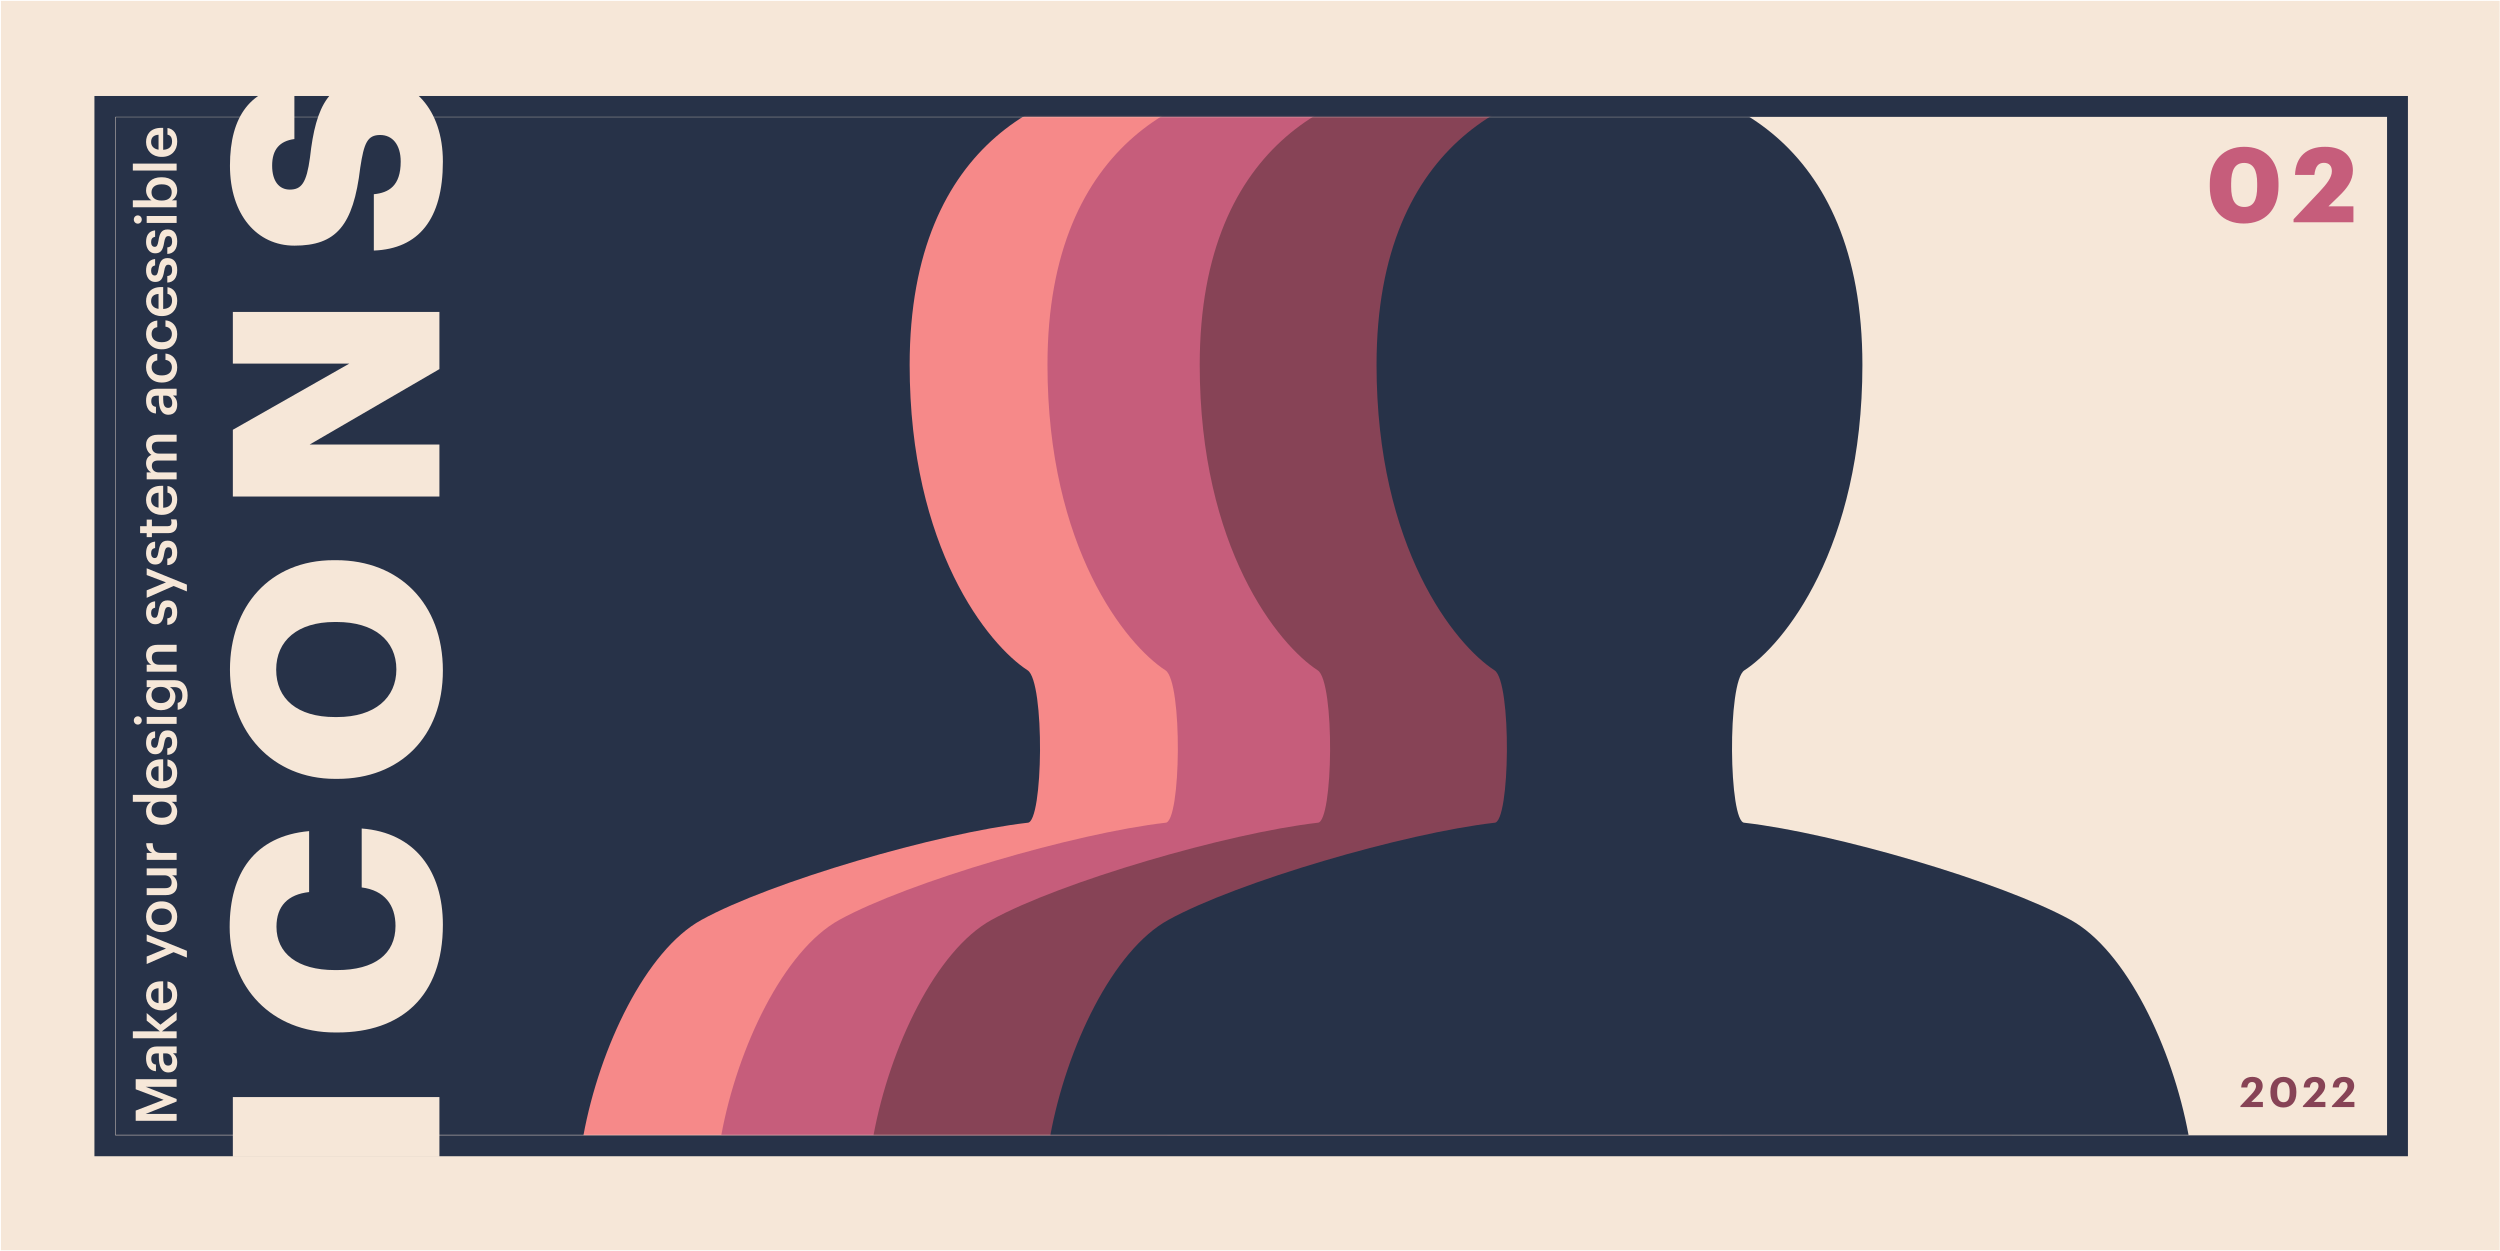 <svg width="1921" height="961" viewBox="0 0 1921 961" fill="none" xmlns="http://www.w3.org/2000/svg">
<rect width="1920" height="960" transform="translate(0.727 0.681)" fill="#F6E7D8"/>
<rect x="80.579" y="81.778" width="1761.65" height="798.653" fill="#F6E7D8" stroke="#273248" stroke-width="16.038"/>
<mask id="mask0_448_290" style="mask-type:alpha" maskUnits="userSpaceOnUse" x="88" y="89" width="1747" height="784">
<rect x="88.598" y="89.797" width="1745.61" height="782.615" fill="#C4C4C4"/>
</mask>
<g mask="url(#mask0_448_290)">
<rect x="88.598" y="89.797" width="808.461" height="782.615" fill="#273248"/>
<path d="M538.974 706.861C496.307 730.328 460.75 804.856 448.306 872.412H1322.98C1310.54 804.856 1274.98 730.328 1232.31 706.861C1178.98 677.527 1050.98 640.194 981.643 632.194C969.646 632.194 968.288 523.718 981.643 515.075C1011.87 495.519 1072.31 421.207 1072.31 280.405C1072.31 104.404 957.645 61.736 885.644 61.736C813.643 61.736 698.976 104.404 698.976 280.405C698.976 421.207 759.421 495.519 789.643 515.075C802.999 523.718 801.641 632.194 789.643 632.194C720.309 640.194 592.308 677.527 538.974 706.861Z" fill="#F68989"/>
<path d="M644.88 706.861C602.213 730.328 566.656 804.856 554.211 872.412H1428.89C1416.44 804.856 1380.89 730.328 1338.22 706.861C1284.88 677.527 1156.88 640.194 1087.55 632.194C1075.55 632.194 1074.19 523.718 1087.55 515.075C1117.77 495.519 1178.22 421.207 1178.22 280.405C1178.22 104.404 1063.55 61.736 991.55 61.736C919.549 61.736 804.881 104.404 804.881 280.405C804.881 421.207 865.326 495.519 895.549 515.075C908.905 523.718 907.547 632.194 895.549 632.194C826.215 640.194 698.214 677.527 644.88 706.861Z" fill="#C65D7B"/>
<path d="M761.858 706.861C719.191 730.328 683.635 804.856 671.19 872.412H1545.87C1533.42 804.856 1497.86 730.328 1455.2 706.861C1401.86 677.527 1273.86 640.194 1204.53 632.194C1192.53 632.194 1191.17 523.718 1204.53 515.075C1234.75 495.519 1295.2 421.207 1295.2 280.405C1295.2 104.404 1180.53 61.736 1108.53 61.736C1036.53 61.736 921.86 104.404 921.86 280.405C921.86 421.207 982.305 495.519 1012.53 515.075C1025.88 523.718 1024.53 632.194 1012.53 632.194C943.194 640.194 815.192 677.527 761.858 706.861Z" fill="#874356"/>
<path d="M897.728 706.861C855.061 730.328 819.504 804.856 807.06 872.412H1681.74C1669.29 804.856 1633.73 730.328 1591.07 706.861C1537.73 677.527 1409.73 640.194 1340.4 632.194C1328.4 632.194 1327.04 523.718 1340.4 515.075C1370.62 495.519 1431.07 421.207 1431.07 280.405C1431.07 104.404 1316.4 61.736 1244.4 61.736C1172.4 61.736 1057.73 104.404 1057.73 280.405C1057.73 421.207 1118.17 495.519 1148.4 515.075C1161.75 523.718 1160.39 632.194 1148.4 632.194C1079.06 640.194 951.062 677.527 897.728 706.861Z" fill="#273248"/>
</g>
<path d="M337.647 888.938L337.647 842.985L178.92 842.985L178.92 888.938L337.647 888.938ZM340.311 710.55C340.311 669.481 318.999 639.734 277.93 636.626L277.93 681.913C295.468 684.133 303.904 695.455 303.904 711.438C303.904 733.194 287.698 745.404 259.06 745.404L257.284 745.404C228.425 745.404 212.441 732.528 212.441 712.104C212.441 696.121 221.321 687.241 237.527 685.465L237.527 638.624C195.569 642.398 176.478 671.035 176.478 712.326C176.478 758.724 208.667 793.355 257.506 793.355L259.282 793.355C307.899 793.355 340.311 766.049 340.311 710.55ZM340.311 515.241C340.311 463.959 307.011 430.438 258.172 430.438L256.396 430.438C207.113 430.438 176.7 466.179 176.7 514.575C176.7 562.082 209.111 598.489 257.506 598.489L259.282 598.489C307.011 598.489 340.311 566.522 340.311 515.241ZM304.57 514.353C304.57 536.33 287.92 550.982 259.06 550.982L257.284 550.982C228.425 550.982 212.219 536.996 212.219 514.575C212.219 492.153 228.869 477.945 257.062 477.945L258.838 477.945C287.254 477.945 304.57 491.931 304.57 514.353ZM337.647 381.524L337.647 341.565L237.971 341.565L337.647 283.624L337.647 239.669L178.92 239.669L178.92 279.406L268.384 279.406L178.92 330.243L178.92 381.524L337.647 381.524ZM340.311 124.154C340.311 83.307 316.557 60.219 287.476 60.219C253.066 60.219 242.633 80.865 238.193 121.046C235.529 140.804 231.533 145.688 222.653 145.688C214.661 145.688 209.111 139.472 209.111 127.262C209.111 114.83 214.883 108.392 226.205 106.839L226.205 64.659C192.683 67.545 176.7 89.079 176.7 127.262C176.7 165.224 197.567 188.755 226.205 188.755C258.172 188.755 271.492 173.659 276.82 128.816C279.706 109.724 282.37 103.731 292.138 103.731C301.462 103.731 307.899 111.056 307.899 124.154C307.899 143.024 298.576 148.13 287.254 149.24L287.254 192.529C321.663 191.197 340.311 168.553 340.311 124.154Z" fill="#F6E7D8"/>
<path d="M1724.09 171.757C1740.41 171.757 1750.81 161.117 1750.81 142.957V140.717C1750.81 122.157 1739.45 112.797 1724.41 112.797C1709.29 112.797 1698.01 122.957 1698.01 141.037V143.437C1698.01 161.437 1708.09 171.757 1724.09 171.757ZM1724.57 159.037C1717.53 159.037 1714.41 153.997 1714.41 143.357V140.957C1714.41 130.397 1717.53 125.197 1724.41 125.197C1731.37 125.197 1734.41 130.477 1734.41 140.957V143.277C1734.41 153.837 1731.61 159.037 1724.57 159.037ZM1762.37 170.797H1808.37V158.557H1789.17L1797.17 150.797C1803.57 144.637 1807.97 138.717 1807.97 130.877C1807.97 120.317 1800.53 112.797 1786.53 112.797C1772.69 112.797 1764.05 120.077 1763.49 134.397H1778.37C1779.09 127.597 1781.65 125.117 1785.73 125.117C1789.81 125.117 1791.81 127.677 1791.81 131.517C1791.81 136.317 1788.05 141.197 1782.37 147.277L1762.37 168.477V170.797Z" fill="#C65D7B"/>
<path d="M135.727 861.204L135.727 855.924L111.967 855.924L135.727 846.376L135.727 844.484L111.967 835.112L135.727 835.112L135.727 829.26L104.267 829.26L104.267 837.004L125.739 845.1L104.267 853.372L104.267 861.204L135.727 861.204ZM136.167 816.381C136.167 812.861 134.891 810.837 132.911 809.341L135.727 809.341L135.727 804.105L120.635 804.105C114.343 804.105 112.231 808.153 112.231 813.301C112.231 818.449 114.475 822.717 119.843 823.157L119.843 818.009C117.555 817.745 116.235 816.381 116.235 813.609C116.235 810.485 117.775 809.429 120.855 809.429L122.043 809.429L122.043 812.289C122.043 818.889 123.979 824.081 129.347 824.081C134.143 824.081 136.167 820.605 136.167 816.381ZM132.339 815.105C132.339 817.745 131.063 818.801 129.127 818.801C126.311 818.801 125.387 816.205 125.387 812.157L125.387 809.429L127.675 809.429C130.623 809.429 132.339 811.849 132.339 815.105ZM135.727 797.783L135.727 792.459L124.419 792.459L135.727 783.835L135.727 777.675L123.275 787.355L112.715 778.423L112.715 784.231L122.835 792.459L102.067 792.459L102.067 797.783L135.727 797.783ZM136.167 764.712C136.167 758.816 133.527 754.9 128.687 754.152L128.687 759.3C130.931 759.696 132.207 761.368 132.207 764.58C132.207 768.54 129.743 770.74 125.387 770.916L125.387 754.064L123.847 754.064C115.619 754.064 112.231 759.212 112.231 764.932C112.231 771.488 116.983 776.372 124.111 776.372L124.463 776.372C131.723 776.372 136.167 771.488 136.167 764.712ZM121.823 770.828C118.259 770.3 116.103 768.144 116.103 764.932C116.103 761.632 117.863 759.608 121.823 759.344L121.823 770.828ZM143.603 735.832L143.603 730.596L112.715 718.056L112.715 723.248L127.543 728.88L112.715 734.996L112.715 740.76L133.395 731.652L143.603 735.832ZM136.167 704.451C136.167 697.675 131.503 692.615 124.331 692.615L123.979 692.615C116.939 692.615 112.231 697.675 112.231 704.407C112.231 711.183 116.983 716.243 124.111 716.243L124.463 716.243C131.459 716.243 136.167 711.227 136.167 704.451ZM132.031 704.407C132.031 708.455 129.083 710.787 124.375 710.787L124.023 710.787C119.271 710.787 116.411 708.367 116.411 704.407C116.411 700.447 119.315 698.071 124.067 698.071L124.375 698.071C129.083 698.071 132.031 700.447 132.031 704.407ZM136.167 679.885C136.167 676.145 134.363 673.725 132.119 672.581L135.727 672.581L135.727 667.257L112.715 667.257L112.715 672.581L126.399 672.581C130.051 672.581 131.899 675.089 131.899 677.949C131.899 681.029 130.315 682.481 126.839 682.481L112.715 682.481L112.715 687.805L127.455 687.805C133.571 687.805 136.167 684.417 136.167 679.885ZM135.727 660.724L135.727 655.4L123.759 655.4C118.875 655.4 117.379 652.584 117.335 647.92L112.363 647.92C112.407 651.792 114.123 653.948 117.027 655.4L112.715 655.4L112.715 660.724L135.727 660.724ZM136.167 623.688C136.167 620.3 134.143 617.352 131.855 616.12L135.727 616.12L135.727 610.796L102.067 610.796L102.067 616.12L116.235 616.12C113.947 617.396 112.231 619.728 112.231 623.468C112.231 629.452 116.895 633.808 124.243 633.808L124.595 633.808C132.075 633.808 136.167 629.452 136.167 623.688ZM131.943 622.368C131.943 625.8 129.523 628.352 124.463 628.352L124.111 628.352C119.139 628.352 116.411 626.064 116.411 622.148C116.411 618.276 118.919 615.944 123.979 615.944L124.331 615.944C129.479 615.944 131.943 618.672 131.943 622.368ZM136.167 594.128C136.167 588.232 133.527 584.316 128.687 583.568L128.687 588.716C130.931 589.112 132.207 590.784 132.207 593.996C132.207 597.956 129.743 600.156 125.387 600.332L125.387 583.48L123.847 583.48C115.619 583.48 112.231 588.628 112.231 594.348C112.231 600.904 116.983 605.788 124.111 605.788L124.463 605.788C131.723 605.788 136.167 600.904 136.167 594.128ZM121.823 600.244C118.259 599.716 116.103 597.56 116.103 594.348C116.103 591.048 117.863 589.024 121.823 588.76L121.823 600.244ZM136.167 570.414C136.167 564.518 133.483 561.218 128.819 561.218C123.935 561.218 122.615 564.43 121.779 569.842C121.163 573.494 120.503 574.594 118.831 574.594C117.203 574.594 116.103 573.23 116.103 570.942C116.103 568.478 117.071 567.29 119.183 566.85L119.183 561.922C113.991 562.494 112.231 566.234 112.231 570.942C112.231 575.254 114.519 579.566 119.139 579.566C123.451 579.566 125.167 577.322 126.135 571.25C126.707 567.862 127.411 566.322 129.303 566.322C131.239 566.322 132.251 567.598 132.251 570.458C132.251 573.582 130.887 574.77 128.555 575.034L128.555 580.05C133.439 579.83 136.167 576.354 136.167 570.414ZM108.931 553.599C108.931 551.839 107.611 550.431 105.895 550.431C104.135 550.431 102.815 551.839 102.815 553.599C102.815 555.359 104.135 556.767 105.895 556.767C107.611 556.767 108.931 555.359 108.931 553.599ZM135.727 556.195L135.727 550.871L112.715 550.871L112.715 556.195L135.727 556.195ZM144.175 534.35C144.175 527.222 140.787 522.69 134.011 522.646L112.715 522.646L112.715 527.97L116.235 527.97C113.947 529.29 112.231 531.578 112.231 535.362C112.231 541.302 117.071 545.702 123.539 545.702L123.847 545.702C130.491 545.702 134.803 541.258 134.803 535.494C134.803 532.106 132.735 529.246 130.535 527.97L133.923 527.97C138.059 527.97 140.127 530.258 140.127 534.394C140.127 537.87 138.807 539.63 136.519 540.07L136.519 545.438C140.919 544.822 144.175 541.566 144.175 534.35ZM130.711 534.174C130.711 537.606 128.071 540.246 123.803 540.246L123.451 540.246C119.271 540.246 116.411 537.958 116.411 533.998C116.411 530.17 119.007 527.794 123.363 527.794L123.671 527.794C128.071 527.794 130.711 530.478 130.711 534.174ZM135.727 516.098L135.727 510.774L122.175 510.774C118.523 510.774 116.675 508.354 116.675 505.362C116.675 502.194 118.259 500.786 121.735 500.786L135.727 500.786L135.727 495.462L121.251 495.462C114.915 495.462 112.231 498.718 112.231 503.338C112.231 507.122 114.123 509.674 116.367 510.774L112.715 510.774L112.715 516.098L135.727 516.098ZM136.167 470.529C136.167 464.633 133.483 461.333 128.819 461.333C123.935 461.333 122.615 464.545 121.779 469.957C121.163 473.609 120.503 474.709 118.831 474.709C117.203 474.709 116.103 473.345 116.103 471.057C116.103 468.593 117.071 467.405 119.183 466.965L119.183 462.037C113.991 462.609 112.231 466.349 112.231 471.057C112.231 475.369 114.519 479.681 119.139 479.681C123.451 479.681 125.167 477.437 126.135 471.365C126.707 467.977 127.411 466.437 129.303 466.437C131.239 466.437 132.251 467.713 132.251 470.573C132.251 473.697 130.887 474.885 128.555 475.149L128.555 480.165C133.439 479.945 136.167 476.469 136.167 470.529ZM143.603 454.449L143.603 449.213L112.715 436.673L112.715 441.865L127.543 447.497L112.715 453.613L112.715 459.377L133.395 450.269L143.603 454.449ZM136.167 424.628C136.167 418.732 133.483 415.432 128.819 415.432C123.935 415.432 122.615 418.644 121.779 424.056C121.163 427.708 120.503 428.808 118.831 428.808C117.203 428.808 116.103 427.444 116.103 425.156C116.103 422.692 117.071 421.504 119.183 421.064L119.183 416.136C113.991 416.708 112.231 420.448 112.231 425.156C112.231 429.468 114.519 433.78 119.139 433.78C123.451 433.78 125.167 431.536 126.135 425.464C126.707 422.076 127.411 420.536 129.303 420.536C131.239 420.536 132.251 421.812 132.251 424.672C132.251 427.796 130.887 428.984 128.555 429.248L128.555 434.264C133.439 434.044 136.167 430.568 136.167 424.628ZM136.123 402.709C136.123 401.081 135.859 399.937 135.551 399.101L131.327 399.101C131.635 399.849 131.767 400.641 131.767 401.697C131.767 403.369 130.843 404.337 128.819 404.337L116.719 404.337L116.719 399.277L112.715 399.277L112.715 404.337L107.655 404.337L107.655 409.661L112.715 409.661L112.715 412.741L116.719 412.741L116.719 409.661L129.303 409.661C133.659 409.661 136.123 407.285 136.123 402.709ZM136.167 383.959C136.167 378.063 133.527 374.147 128.687 373.399L128.687 378.547C130.931 378.943 132.207 380.615 132.207 383.827C132.207 387.787 129.743 389.987 125.387 390.163L125.387 373.311L123.847 373.311C115.619 373.311 112.231 378.459 112.231 384.179C112.231 390.735 116.983 395.619 124.111 395.619L124.463 395.619C131.723 395.619 136.167 390.735 136.167 383.959ZM121.823 390.075C118.259 389.547 116.103 387.391 116.103 384.179C116.103 380.879 117.863 378.855 121.823 378.591L121.823 390.075ZM135.727 368.336L135.727 363.012L121.955 363.012C118.435 363.012 116.675 360.592 116.675 357.952C116.675 355.356 118.127 353.86 121.515 353.86L135.727 353.86L135.727 348.536L121.955 348.536C118.435 348.536 116.675 346.116 116.675 343.476C116.675 340.836 118.127 339.384 121.515 339.384L135.727 339.384L135.727 334.06L121.163 334.06C114.827 334.06 112.231 337.492 112.231 341.716C112.231 344.576 113.507 347.744 116.367 349.504C113.507 350.648 112.231 353.024 112.231 356.016C112.231 359.404 114.079 361.912 116.235 363.012L112.715 363.012L112.715 368.336L135.727 368.336ZM136.167 310.993C136.167 307.473 134.891 305.449 132.911 303.953L135.727 303.953L135.727 298.717L120.635 298.717C114.343 298.717 112.231 302.765 112.231 307.913C112.231 313.061 114.475 317.329 119.843 317.769L119.843 312.621C117.555 312.357 116.235 310.993 116.235 308.221C116.235 305.097 117.775 304.041 120.855 304.041L122.043 304.041L122.043 306.901C122.043 313.501 123.979 318.693 129.347 318.693C134.143 318.693 136.167 315.217 136.167 310.993ZM132.339 309.717C132.339 312.357 131.063 313.413 129.127 313.413C126.311 313.413 125.387 310.817 125.387 306.769L125.387 304.041L127.675 304.041C130.623 304.041 132.339 306.461 132.339 309.717ZM136.167 282.318C136.167 276.07 132.427 272.066 127.147 271.67L127.147 276.554C130.403 276.862 132.075 279.282 132.075 282.098C132.075 286.014 129.435 288.478 124.419 288.478L124.067 288.478C119.315 288.478 116.499 285.882 116.499 282.23C116.499 279.414 117.775 277.39 120.855 276.95L120.855 271.802C114.519 272.418 112.231 277.214 112.231 282.318C112.231 288.742 116.851 293.934 124.155 293.934L124.507 293.934C131.855 293.934 136.167 288.918 136.167 282.318ZM136.167 256.79C136.167 250.542 132.427 246.538 127.147 246.142L127.147 251.026C130.403 251.334 132.075 253.754 132.075 256.57C132.075 260.486 129.435 262.95 124.419 262.95L124.067 262.95C119.315 262.95 116.499 260.354 116.499 256.702C116.499 253.886 117.775 251.862 120.855 251.422L120.855 246.274C114.519 246.89 112.231 251.686 112.231 256.79C112.231 263.214 116.851 268.406 124.155 268.406L124.507 268.406C131.855 268.406 136.167 263.39 136.167 256.79ZM136.167 231.217C136.167 225.321 133.527 221.405 128.687 220.657L128.687 225.805C130.931 226.201 132.207 227.873 132.207 231.085C132.207 235.045 129.743 237.245 125.387 237.421L125.387 220.569L123.847 220.569C115.619 220.569 112.231 225.717 112.231 231.437C112.231 237.993 116.983 242.877 124.111 242.877L124.463 242.877C131.723 242.877 136.167 237.993 136.167 231.217ZM121.823 237.333C118.259 236.805 116.103 234.649 116.103 231.437C116.103 228.137 117.863 226.113 121.823 225.849L121.823 237.333ZM136.167 207.503C136.167 201.607 133.483 198.307 128.819 198.307C123.935 198.307 122.615 201.519 121.779 206.931C121.163 210.583 120.503 211.683 118.831 211.683C117.203 211.683 116.103 210.319 116.103 208.031C116.103 205.567 117.071 204.379 119.183 203.939L119.183 199.011C113.991 199.583 112.231 203.323 112.231 208.031C112.231 212.343 114.519 216.655 119.139 216.655C123.451 216.655 125.167 214.411 126.135 208.339C126.707 204.951 127.411 203.411 129.303 203.411C131.239 203.411 132.251 204.687 132.251 207.547C132.251 210.671 130.887 211.859 128.555 212.123L128.555 217.139C133.439 216.919 136.167 213.443 136.167 207.503ZM136.167 185.498C136.167 179.602 133.483 176.302 128.819 176.302C123.935 176.302 122.615 179.514 121.779 184.926C121.163 188.578 120.503 189.678 118.831 189.678C117.203 189.678 116.103 188.314 116.103 186.026C116.103 183.562 117.071 182.374 119.183 181.934L119.183 177.006C113.991 177.578 112.231 181.318 112.231 186.026C112.231 190.338 114.519 194.65 119.139 194.65C123.451 194.65 125.167 192.406 126.135 186.334C126.707 182.946 127.411 181.406 129.303 181.406C131.239 181.406 132.251 182.682 132.251 185.542C132.251 188.666 130.887 189.854 128.555 190.118L128.555 195.134C133.439 194.914 136.167 191.438 136.167 185.498ZM108.931 168.684C108.931 166.924 107.611 165.516 105.895 165.516C104.135 165.516 102.815 166.924 102.815 168.684C102.815 170.444 104.135 171.852 105.895 171.852C107.611 171.852 108.931 170.444 108.931 168.684ZM135.727 171.28L135.727 165.956L112.715 165.956L112.715 171.28L135.727 171.28ZM136.167 146.398C136.167 140.458 131.679 136.19 124.287 136.19L123.935 136.19C116.499 136.19 112.231 140.634 112.231 146.398C112.231 149.786 114.211 152.646 116.411 153.922L102.067 153.922L102.067 159.246L135.727 159.246L135.727 153.922L132.031 153.922C134.363 152.69 136.167 150.05 136.167 146.398ZM131.943 147.718C131.943 151.59 129.523 154.098 124.375 154.098L124.023 154.098C118.919 154.098 116.411 151.458 116.411 147.762C116.411 144.286 118.919 141.646 124.023 141.646L124.375 141.646C129.303 141.646 131.943 143.802 131.943 147.718ZM135.727 131.051L135.727 125.727L102.067 125.727L102.067 131.051L135.727 131.051ZM136.167 108.897C136.167 103.001 133.527 99.085 128.687 98.337L128.687 103.485C130.931 103.881 132.207 105.553 132.207 108.765C132.207 112.725 129.743 114.925 125.387 115.101L125.387 98.249L123.847 98.249C115.619 98.249 112.231 103.397 112.231 109.117C112.231 115.673 116.983 120.557 124.111 120.557L124.463 120.557C131.723 120.557 136.167 115.673 136.167 108.897ZM121.823 115.013C118.259 114.485 116.103 112.329 116.103 109.117C116.103 105.817 117.863 103.793 121.823 103.529L121.823 115.013Z" fill="#F6E7D8"/>
<path d="M1721.52 850.661H1738.8V846.725H1729.9L1734.22 842.501C1736.88 839.941 1738.64 837.445 1738.64 834.405C1738.64 830.277 1735.76 827.461 1730.7 827.461C1725.58 827.461 1722.38 830.341 1722.13 835.621H1726.83C1727.18 832.613 1728.46 831.429 1730.48 831.429C1732.46 831.429 1733.52 832.645 1733.52 834.533C1733.52 836.613 1732.11 838.629 1729.9 840.965L1721.52 849.829V850.661ZM1754.54 851.013C1760.71 851.013 1764.52 846.661 1764.52 839.653V838.597C1764.52 831.493 1760.46 827.461 1754.57 827.461C1748.68 827.461 1744.59 831.653 1744.59 838.693V839.781C1744.59 846.789 1748.46 851.013 1754.54 851.013ZM1754.67 846.949C1751.47 846.949 1749.77 844.549 1749.77 839.749V838.661C1749.77 833.925 1751.4 831.461 1754.6 831.461C1757.77 831.461 1759.37 834.053 1759.37 838.661V839.685C1759.37 844.485 1757.9 846.949 1754.67 846.949ZM1769.54 850.661H1786.82V846.725H1777.93L1782.25 842.501C1784.9 839.941 1786.66 837.445 1786.66 834.405C1786.66 830.277 1783.78 827.461 1778.73 827.461C1773.61 827.461 1770.41 830.341 1770.15 835.621H1774.86C1775.21 832.613 1776.49 831.429 1778.5 831.429C1780.49 831.429 1781.54 832.645 1781.54 834.533C1781.54 836.613 1780.14 838.629 1777.93 840.965L1769.54 849.829V850.661ZM1791.84 850.661H1809.12V846.725H1800.22L1804.54 842.501C1807.2 839.941 1808.96 837.445 1808.96 834.405C1808.96 830.277 1806.08 827.461 1801.02 827.461C1795.9 827.461 1792.7 830.341 1792.45 835.621H1797.15C1797.5 832.613 1798.78 831.429 1800.8 831.429C1802.78 831.429 1803.84 832.645 1803.84 834.533C1803.84 836.613 1802.43 838.629 1800.22 840.965L1791.84 849.829V850.661Z" fill="#874356"/>
</svg>
